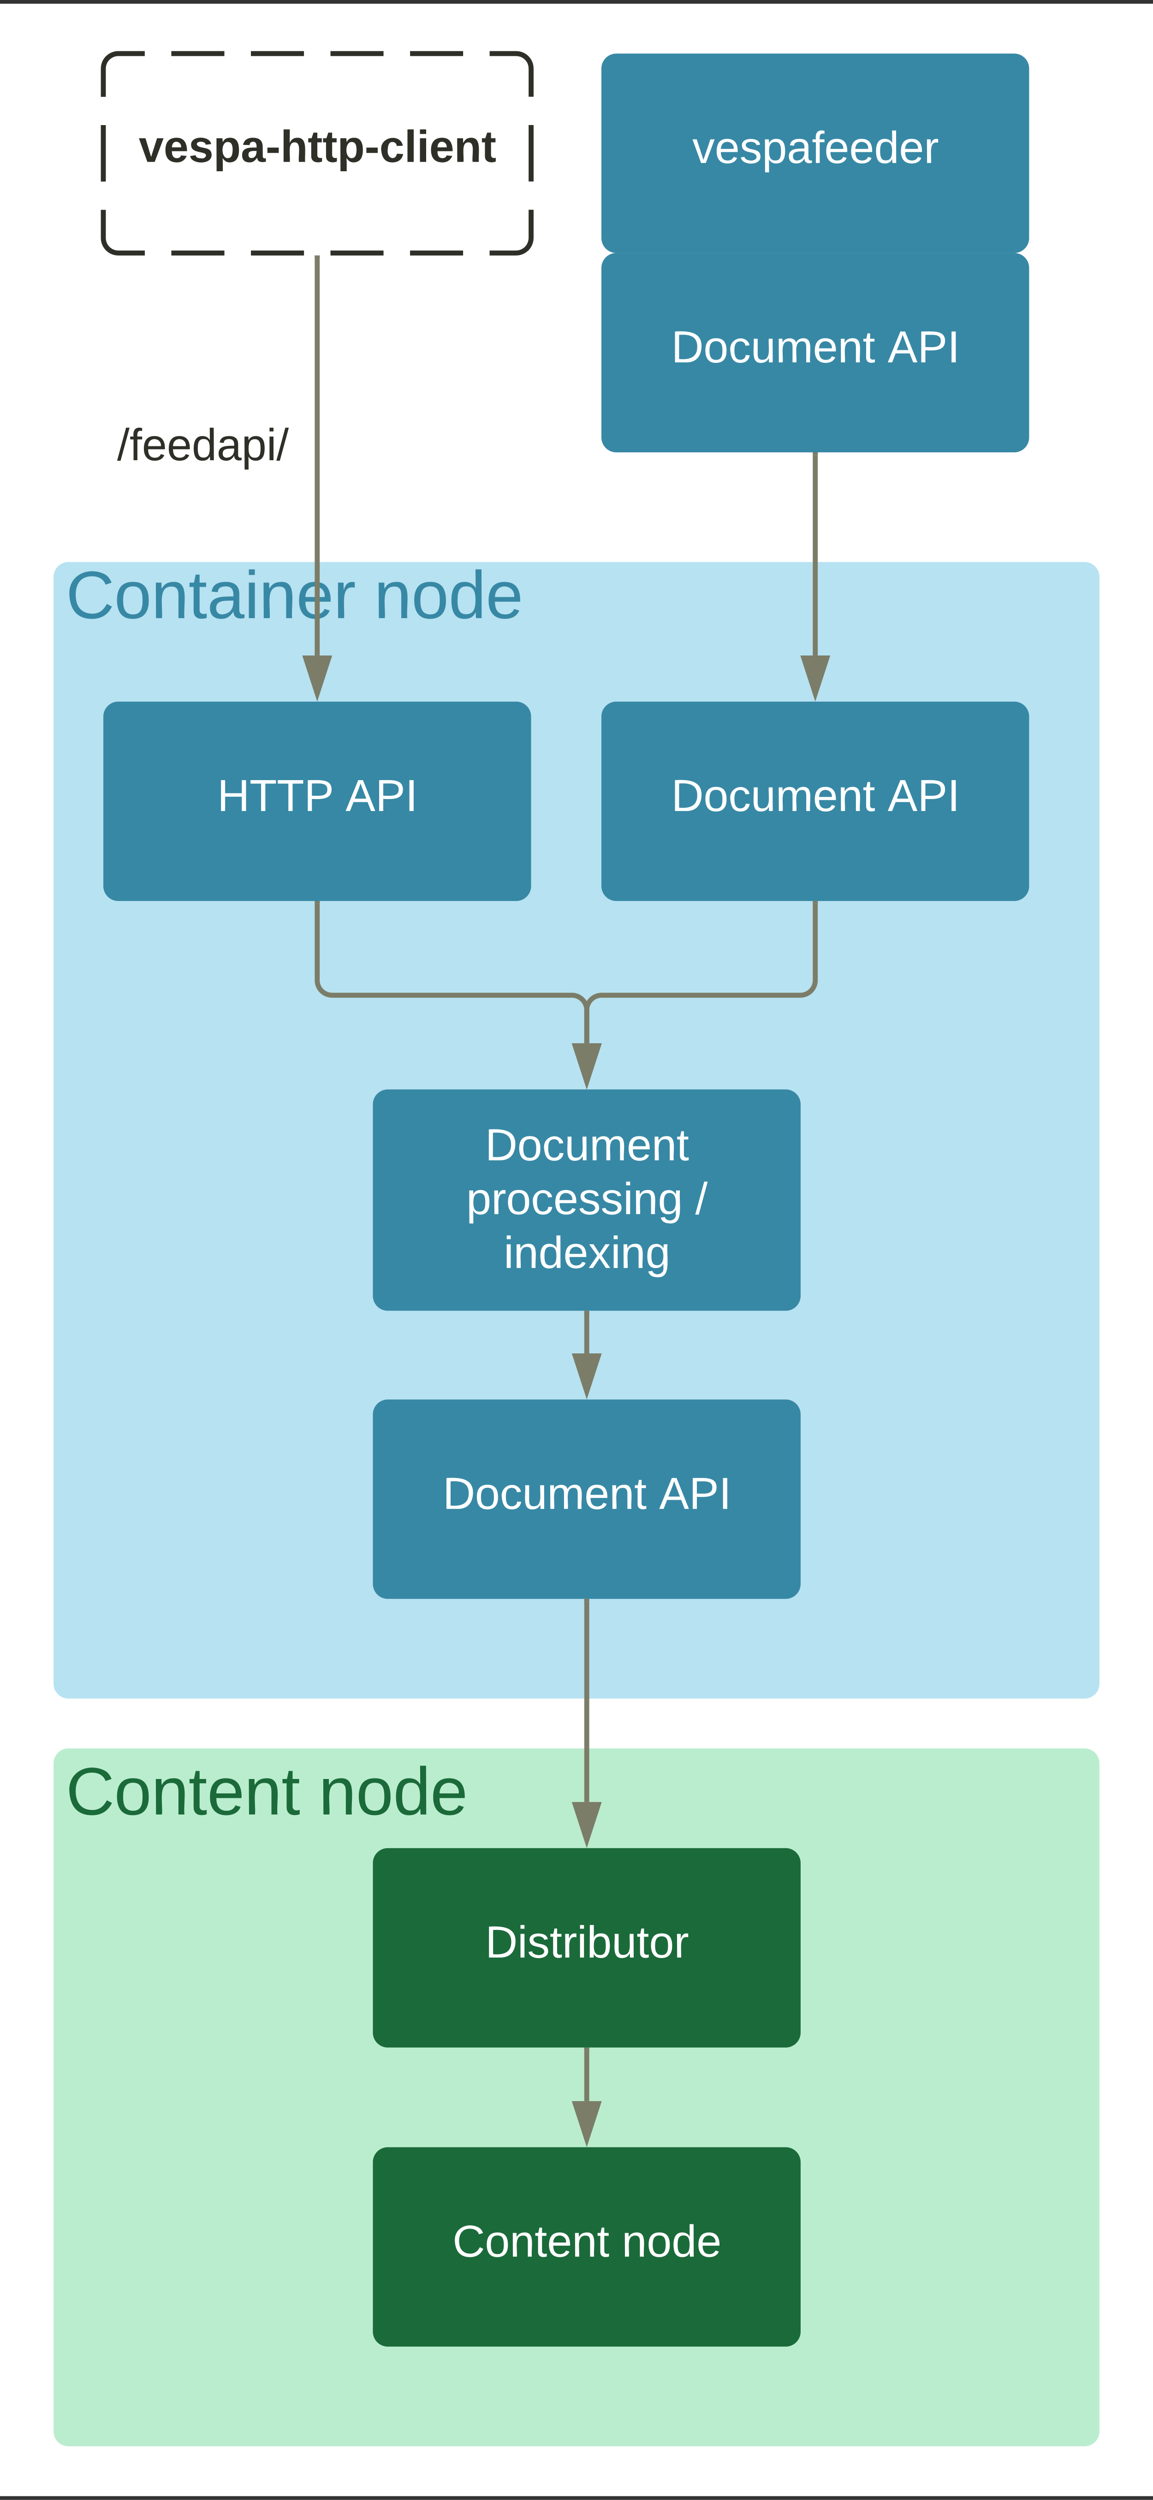 <svg xmlns="http://www.w3.org/2000/svg" xmlns:xlink="http://www.w3.org/1999/xlink" xmlns:lucid="lucid" width="463" height="1003"><rect width="100%" height="100%" fill="#333333" stroke="none"/><g transform="translate(1301.5 501.5)" lucid:page-tab-id="0_0"><path d="M-1500-500h1000V500h-1000z" fill="#fff"/><path d="M-1280-270a6 6 0 0 1 6-6h408a6 6 0 0 1 6 6v444a6 6 0 0 1-6 6h-408a6 6 0 0 1-6-6z" stroke="#000" stroke-opacity="0" stroke-width="3" fill="#b7e2f1"/><path d="M-1280 206a6 6 0 0 1 6-6h408a6 6 0 0 1 6 6v268a6 6 0 0 1-6 6h-408a6 6 0 0 1-6-6z" stroke="#000" stroke-opacity="0" stroke-width="3" fill="#baedce"/><path d="M-1280 206a6 6 0 0 1 6-6h168a6 6 0 0 1 6 6v28a6 6 0 0 1-6 6h-168a6 6 0 0 1-6-6z" stroke="#000" stroke-opacity="0" stroke-width="3" fill="#fff" fill-opacity="0"/><use xlink:href="#a" transform="matrix(1,0,0,1,-1275,205) translate(0 21.511)"/><use xlink:href="#b" transform="matrix(1,0,0,1,-1275,205) translate(101.506 21.511)"/><path d="M-1151.77 66a6 6 0 0 1 6-6H-986a6 6 0 0 1 6 6v68a6 6 0 0 1-6 6h-159.77a6 6 0 0 1-6-6z" stroke="#000" stroke-opacity="0" stroke-width="3" fill="#3788a5"/><use xlink:href="#c" transform="matrix(1,0,0,1,-1139.765,72) translate(16.05 31.9)"/><use xlink:href="#d" transform="matrix(1,0,0,1,-1139.765,72) translate(102.95 31.9)"/><path d="M-1280-274a6 6 0 0 1 6-6h208a6 6 0 0 1 6 6v28a6 6 0 0 1-6 6h-208a6 6 0 0 1-6-6z" stroke="#000" stroke-opacity="0" stroke-width="3" fill="#fff" fill-opacity="0"/><use xlink:href="#e" transform="matrix(1,0,0,1,-1275,-275) translate(0 21.511)"/><use xlink:href="#f" transform="matrix(1,0,0,1,-1275,-275) translate(123.764 21.511)"/><path d="M-1065.88 321v20.5" stroke="#7b7d68" stroke-width="2" fill="none"/><path d="M-1064.88 321.03h-2V320h2z" stroke="#7b7d68" stroke-width=".05" fill="#7b7d68"/><path d="M-1065.88 356.76l-4.64-14.26h9.27z" stroke="#7b7d68" stroke-width="2" fill="#7b7d68"/><path d="M-1065.88 141v80.5" stroke="#7b7d68" stroke-width="2" fill="none"/><path d="M-1064.88 141.03h-2V140h2z" stroke="#7b7d68" stroke-width=".05" fill="#7b7d68"/><path d="M-1065.88 236.76l-4.64-14.26h9.27z" stroke="#7b7d68" stroke-width="2" fill="#7b7d68"/><path d="M-1151.77 366a6 6 0 0 1 6-6H-986a6 6 0 0 1 6 6v68a6 6 0 0 1-6 6h-159.77a6 6 0 0 1-6-6z" stroke="#000" stroke-opacity="0" stroke-width="3" fill="#1b6a3a"/><use xlink:href="#g" transform="matrix(1,0,0,1,-1139.765,372) translate(20.025 31.9)"/><use xlink:href="#h" transform="matrix(1,0,0,1,-1139.765,372) translate(87.975 31.9)"/><path d="M-1151.77 246a6 6 0 0 1 6-6H-986a6 6 0 0 1 6 6v68a6 6 0 0 1-6 6h-159.77a6 6 0 0 1-6-6z" stroke="#000" stroke-opacity="0" stroke-width="3" fill="#1b6a3a"/><use xlink:href="#i" transform="matrix(1,0,0,1,-1139.765,252) translate(33.125 31.9)"/><path d="M-1151.77-58.4a6 6 0 0 1 6-6H-986a6 6 0 0 1 6 6v76.8a6 6 0 0 1-6 6h-159.77a6 6 0 0 1-6-6z" stroke="#000" stroke-opacity="0" stroke-width="3" fill="#3788a5"/><use xlink:href="#j" transform="matrix(1,0,0,1,-1139.765,-52.4) translate(33.05 16.431)"/><use xlink:href="#k" transform="matrix(1,0,0,1,-1139.765,-52.4) translate(25.55 38.031)"/><use xlink:href="#l" transform="matrix(1,0,0,1,-1139.765,-52.4) translate(117.45 38.031)"/><use xlink:href="#m" transform="matrix(1,0,0,1,-1139.765,-52.4) translate(40.55 59.631)"/><path d="M-974.12-319v80.5" stroke="#7b7d68" stroke-width="2" fill="none"/><path d="M-973.12-318.97h-2V-320h2z" stroke="#7b7d68" stroke-width=".05" fill="#7b7d68"/><path d="M-974.12-223.24l-4.63-14.26h9.27z" stroke="#7b7d68" stroke-width="2" fill="#7b7d68"/><path d="M-1174.12-139v30.8a6 6 0 0 0 6 6h96.24a6 6 0 0 1 6 6v13.3" stroke="#7b7d68" stroke-width="2" fill="none"/><path d="M-1173.12-138.97h-2V-140h2z" stroke="#7b7d68" stroke-width=".05" fill="#7b7d68"/><path d="M-1065.88-67.64l-4.64-14.26h9.27z" stroke="#7b7d68" stroke-width="2" fill="#7b7d68"/><path d="M-1065.88 25.4v16.1" stroke="#7b7d68" stroke-width="2" fill="none"/><path d="M-1064.88 25.43h-2V24.4h2z" stroke="#7b7d68" stroke-width=".05" fill="#7b7d68"/><path d="M-1065.88 56.76l-4.64-14.26h9.27z" stroke="#7b7d68" stroke-width="2" fill="#7b7d68"/><path d="M-1260-214a6 6 0 0 1 6-6h159.77a6 6 0 0 1 6 6v68a6 6 0 0 1-6 6H-1254a6 6 0 0 1-6-6z" stroke="#000" stroke-opacity="0" stroke-width="3" fill="#3788a5"/><use xlink:href="#n" transform="matrix(1,0,0,1,-1248,-208) translate(33.75 31.9)"/><use xlink:href="#d" transform="matrix(1,0,0,1,-1248,-208) translate(85.25 31.9)"/><path d="M-1280-334a6 6 0 0 1 6-6h108a6 6 0 0 1 6 6v28a6 6 0 0 1-6 6h-108a6 6 0 0 1-6-6z" stroke="#000" stroke-opacity="0" stroke-width="3" fill="#fff" fill-opacity="0"/><use xlink:href="#o" transform="matrix(1,0,0,1,-1275,-335) translate(20.525 18.15)"/><path d="M-1060-214a6 6 0 0 1 6-6h159.76a6 6 0 0 1 6 6v68a6 6 0 0 1-6 6H-1054a6 6 0 0 1-6-6z" stroke="#000" stroke-opacity="0" stroke-width="3" fill="#3788a5"/><use xlink:href="#c" transform="matrix(1,0,0,1,-1048,-208) translate(16.05 31.9)"/><use xlink:href="#d" transform="matrix(1,0,0,1,-1048,-208) translate(102.95 31.9)"/><path d="M-974.12-139v30.8a6 6 0 0 1-6 6h-79.76a6 6 0 0 0-6 6v13.3" stroke="#7b7d68" stroke-width="2" fill="none"/><path d="M-973.12-138.97h-2V-140h2z" stroke="#7b7d68" stroke-width=".05" fill="#7b7d68"/><path d="M-1065.88-67.64l-4.64-14.26h9.27z" stroke="#7b7d68" stroke-width="2" fill="#7b7d68"/><path d="M-1060-394a6 6 0 0 1 6-6h159.76a6 6 0 0 1 6 6v68a6 6 0 0 1-6 6H-1054a6 6 0 0 1-6-6z" stroke="#000" stroke-opacity="0" stroke-width="3" fill="#3788a5"/><use xlink:href="#c" transform="matrix(1,0,0,1,-1048,-388) translate(16.05 31.9)"/><use xlink:href="#d" transform="matrix(1,0,0,1,-1048,-388) translate(102.95 31.9)"/><path d="M-1060-474a6 6 0 0 1 6-6h159.76a6 6 0 0 1 6 6v68a6 6 0 0 1-6 6H-1054a6 6 0 0 1-6-6z" stroke="#000" stroke-opacity="0" stroke-width="3" fill="#3788a5"/><g><use xlink:href="#p" transform="matrix(1,0,0,1,-1048,-468) translate(24.525 31.9)"/></g><path d="M-1260-474a6 6 0 0 1 6-6h159.77a6 6 0 0 1 6 6v68a6 6 0 0 1-6 6H-1254a6 6 0 0 1-6-6z" fill="#fff"/><path d="M-1232.7-480h21.3m10.66 0h21.3m10.65 0h21.3m10.66 0h21.3m10.65 0h10.67l.93.07.92.22.87.35.8.5.7.6.62.72.5.8.35.88.22.9.07.95v11.33m0 11.34v22.66m0 11.34V-406l-.08.94-.23.9-.36.88-.48.8-.6.72-.73.6-.8.5-.88.37-.92.23-.93.07h-10.66m-10.64 0h-21.3m-10.65 0h-21.3m-10.64 0h-21.3m-10.66 0h-21.3m-10.65 0H-1254l-.94-.07-.9-.22-.88-.35-.8-.5-.72-.6-.6-.72-.5-.8-.37-.88-.23-.9-.07-.95v-11.33m0-11.34v-22.66m0-11.34V-474l.07-.94.22-.9.35-.88.5-.8.6-.72.72-.6.8-.5.88-.37.9-.23.95-.07h10.65" stroke="#2e2f27" stroke-width="2" fill="none"/><g><use xlink:href="#q" transform="matrix(1,0,0,1,-1255,-475) translate(9.225 38.462)"/></g><path d="M-1174.12-398v159.5" stroke="#7b7d68" stroke-width="2" fill="none"/><path d="M-1173.12-397.97h-2V-399h2z" stroke="#7b7d68" stroke-width=".05" fill="#7b7d68"/><path d="M-1174.12-223.24l-4.63-14.26h9.27z" stroke="#7b7d68" stroke-width="2" fill="#7b7d68"/><defs><path fill="#1b6a3a" d="M212-179c-10-28-35-45-73-45-59 0-87 40-87 99 0 60 29 101 89 101 43 0 62-24 78-52l27 14C228-24 195 4 139 4 59 4 22-46 18-125c-6-104 99-153 187-111 19 9 31 26 39 46" id="r"/><path fill="#1b6a3a" d="M100-194c62-1 85 37 85 99 1 63-27 99-86 99S16-35 15-95c0-66 28-99 85-99zM99-20c44 1 53-31 53-75 0-43-8-75-51-75s-53 32-53 75 10 74 51 75" id="s"/><path fill="#1b6a3a" d="M117-194c89-4 53 116 60 194h-32v-121c0-31-8-49-39-48C34-167 62-67 57 0H25l-1-190h30c1 10-1 24 2 32 11-22 29-35 61-36" id="t"/><path fill="#1b6a3a" d="M59-47c-2 24 18 29 38 22v24C64 9 27 4 27-40v-127H5v-23h24l9-43h21v43h35v23H59v120" id="u"/><path fill="#1b6a3a" d="M100-194c63 0 86 42 84 106H49c0 40 14 67 53 68 26 1 43-12 49-29l28 8c-11 28-37 45-77 45C44 4 14-33 15-96c1-61 26-98 85-98zm52 81c6-60-76-77-97-28-3 7-6 17-6 28h103" id="v"/><g id="a"><use transform="matrix(0.075,0,0,0.075,0,0)" xlink:href="#r"/><use transform="matrix(0.075,0,0,0.075,19.345,0)" xlink:href="#s"/><use transform="matrix(0.075,0,0,0.075,34.283,0)" xlink:href="#t"/><use transform="matrix(0.075,0,0,0.075,49.222,0)" xlink:href="#u"/><use transform="matrix(0.075,0,0,0.075,56.691,0)" xlink:href="#v"/><use transform="matrix(0.075,0,0,0.075,71.629,0)" xlink:href="#t"/><use transform="matrix(0.075,0,0,0.075,86.567,0)" xlink:href="#u"/></g><path fill="#1b6a3a" d="M85-194c31 0 48 13 60 33l-1-100h32l1 261h-30c-2-10 0-23-3-31C134-8 116 4 85 4 32 4 16-35 15-94c0-66 23-100 70-100zm9 24c-40 0-46 34-46 75 0 40 6 74 45 74 42 0 51-32 51-76 0-42-9-74-50-73" id="w"/><g id="b"><use transform="matrix(0.075,0,0,0.075,0,0)" xlink:href="#t"/><use transform="matrix(0.075,0,0,0.075,14.938,0)" xlink:href="#s"/><use transform="matrix(0.075,0,0,0.075,29.877,0)" xlink:href="#w"/><use transform="matrix(0.075,0,0,0.075,44.815,0)" xlink:href="#v"/></g><path fill="#fff" d="M30-248c118-7 216 8 213 122C240-48 200 0 122 0H30v-248zM63-27c89 8 146-16 146-99s-60-101-146-95v194" id="x"/><path fill="#fff" d="M100-194c62-1 85 37 85 99 1 63-27 99-86 99S16-35 15-95c0-66 28-99 85-99zM99-20c44 1 53-31 53-75 0-43-8-75-51-75s-53 32-53 75 10 74 51 75" id="y"/><path fill="#fff" d="M96-169c-40 0-48 33-48 73s9 75 48 75c24 0 41-14 43-38l32 2c-6 37-31 61-74 61-59 0-76-41-82-99-10-93 101-131 147-64 4 7 5 14 7 22l-32 3c-4-21-16-35-41-35" id="z"/><path fill="#fff" d="M84 4C-5 8 30-112 23-190h32v120c0 31 7 50 39 49 72-2 45-101 50-169h31l1 190h-30c-1-10 1-25-2-33-11 22-28 36-60 37" id="A"/><path fill="#fff" d="M210-169c-67 3-38 105-44 169h-31v-121c0-29-5-50-35-48C34-165 62-65 56 0H25l-1-190h30c1 10-1 24 2 32 10-44 99-50 107 0 11-21 27-35 58-36 85-2 47 119 55 194h-31v-121c0-29-5-49-35-48" id="B"/><path fill="#fff" d="M100-194c63 0 86 42 84 106H49c0 40 14 67 53 68 26 1 43-12 49-29l28 8c-11 28-37 45-77 45C44 4 14-33 15-96c1-61 26-98 85-98zm52 81c6-60-76-77-97-28-3 7-6 17-6 28h103" id="C"/><path fill="#fff" d="M117-194c89-4 53 116 60 194h-32v-121c0-31-8-49-39-48C34-167 62-67 57 0H25l-1-190h30c1 10-1 24 2 32 11-22 29-35 61-36" id="D"/><path fill="#fff" d="M59-47c-2 24 18 29 38 22v24C64 9 27 4 27-40v-127H5v-23h24l9-43h21v43h35v23H59v120" id="E"/><g id="c"><use transform="matrix(0.05,0,0,0.05,0,0)" xlink:href="#x"/><use transform="matrix(0.05,0,0,0.05,12.95,0)" xlink:href="#y"/><use transform="matrix(0.05,0,0,0.05,22.95,0)" xlink:href="#z"/><use transform="matrix(0.05,0,0,0.05,31.95,0)" xlink:href="#A"/><use transform="matrix(0.05,0,0,0.05,41.95,0)" xlink:href="#B"/><use transform="matrix(0.05,0,0,0.05,56.9,0)" xlink:href="#C"/><use transform="matrix(0.05,0,0,0.05,66.9,0)" xlink:href="#D"/><use transform="matrix(0.05,0,0,0.05,76.9,0)" xlink:href="#E"/></g><path fill="#fff" d="M205 0l-28-72H64L36 0H1l101-248h38L239 0h-34zm-38-99l-47-123c-12 45-31 82-46 123h93" id="F"/><path fill="#fff" d="M30-248c87 1 191-15 191 75 0 78-77 80-158 76V0H30v-248zm33 125c57 0 124 11 124-50 0-59-68-47-124-48v98" id="G"/><path fill="#fff" d="M33 0v-248h34V0H33" id="H"/><g id="d"><use transform="matrix(0.05,0,0,0.05,0,0)" xlink:href="#F"/><use transform="matrix(0.05,0,0,0.05,12,0)" xlink:href="#G"/><use transform="matrix(0.05,0,0,0.05,24,0)" xlink:href="#H"/></g><path fill="#3788a5" d="M212-179c-10-28-35-45-73-45-59 0-87 40-87 99 0 60 29 101 89 101 43 0 62-24 78-52l27 14C228-24 195 4 139 4 59 4 22-46 18-125c-6-104 99-153 187-111 19 9 31 26 39 46" id="I"/><path fill="#3788a5" d="M100-194c62-1 85 37 85 99 1 63-27 99-86 99S16-35 15-95c0-66 28-99 85-99zM99-20c44 1 53-31 53-75 0-43-8-75-51-75s-53 32-53 75 10 74 51 75" id="J"/><path fill="#3788a5" d="M117-194c89-4 53 116 60 194h-32v-121c0-31-8-49-39-48C34-167 62-67 57 0H25l-1-190h30c1 10-1 24 2 32 11-22 29-35 61-36" id="K"/><path fill="#3788a5" d="M59-47c-2 24 18 29 38 22v24C64 9 27 4 27-40v-127H5v-23h24l9-43h21v43h35v23H59v120" id="L"/><path fill="#3788a5" d="M141-36C126-15 110 5 73 4 37 3 15-17 15-53c-1-64 63-63 125-63 3-35-9-54-41-54-24 1-41 7-42 31l-33-3c5-37 33-52 76-52 45 0 72 20 72 64v82c-1 20 7 32 28 27v20c-31 9-61-2-59-35zM48-53c0 20 12 33 32 33 41-3 63-29 60-74-43 2-92-5-92 41" id="M"/><path fill="#3788a5" d="M24-231v-30h32v30H24zM24 0v-190h32V0H24" id="N"/><path fill="#3788a5" d="M100-194c63 0 86 42 84 106H49c0 40 14 67 53 68 26 1 43-12 49-29l28 8c-11 28-37 45-77 45C44 4 14-33 15-96c1-61 26-98 85-98zm52 81c6-60-76-77-97-28-3 7-6 17-6 28h103" id="O"/><path fill="#3788a5" d="M114-163C36-179 61-72 57 0H25l-1-190h30c1 12-1 29 2 39 6-27 23-49 58-41v29" id="P"/><g id="e"><use transform="matrix(0.075,0,0,0.075,0,0)" xlink:href="#I"/><use transform="matrix(0.075,0,0,0.075,19.345,0)" xlink:href="#J"/><use transform="matrix(0.075,0,0,0.075,34.283,0)" xlink:href="#K"/><use transform="matrix(0.075,0,0,0.075,49.222,0)" xlink:href="#L"/><use transform="matrix(0.075,0,0,0.075,56.691,0)" xlink:href="#M"/><use transform="matrix(0.075,0,0,0.075,71.629,0)" xlink:href="#N"/><use transform="matrix(0.075,0,0,0.075,77.53,0)" xlink:href="#K"/><use transform="matrix(0.075,0,0,0.075,92.468,0)" xlink:href="#O"/><use transform="matrix(0.075,0,0,0.075,107.406,0)" xlink:href="#P"/></g><path fill="#3788a5" d="M85-194c31 0 48 13 60 33l-1-100h32l1 261h-30c-2-10 0-23-3-31C134-8 116 4 85 4 32 4 16-35 15-94c0-66 23-100 70-100zm9 24c-40 0-46 34-46 75 0 40 6 74 45 74 42 0 51-32 51-76 0-42-9-74-50-73" id="Q"/><g id="f"><use transform="matrix(0.075,0,0,0.075,0,0)" xlink:href="#K"/><use transform="matrix(0.075,0,0,0.075,14.938,0)" xlink:href="#J"/><use transform="matrix(0.075,0,0,0.075,29.877,0)" xlink:href="#Q"/><use transform="matrix(0.075,0,0,0.075,44.815,0)" xlink:href="#O"/></g><path fill="#fff" d="M212-179c-10-28-35-45-73-45-59 0-87 40-87 99 0 60 29 101 89 101 43 0 62-24 78-52l27 14C228-24 195 4 139 4 59 4 22-46 18-125c-6-104 99-153 187-111 19 9 31 26 39 46" id="R"/><g id="g"><use transform="matrix(0.05,0,0,0.05,0,0)" xlink:href="#R"/><use transform="matrix(0.05,0,0,0.05,12.95,0)" xlink:href="#y"/><use transform="matrix(0.05,0,0,0.05,22.95,0)" xlink:href="#D"/><use transform="matrix(0.05,0,0,0.05,32.95,0)" xlink:href="#E"/><use transform="matrix(0.05,0,0,0.05,37.95,0)" xlink:href="#C"/><use transform="matrix(0.05,0,0,0.05,47.95,0)" xlink:href="#D"/><use transform="matrix(0.05,0,0,0.05,57.95,0)" xlink:href="#E"/></g><path fill="#fff" d="M85-194c31 0 48 13 60 33l-1-100h32l1 261h-30c-2-10 0-23-3-31C134-8 116 4 85 4 32 4 16-35 15-94c0-66 23-100 70-100zm9 24c-40 0-46 34-46 75 0 40 6 74 45 74 42 0 51-32 51-76 0-42-9-74-50-73" id="S"/><g id="h"><use transform="matrix(0.05,0,0,0.05,0,0)" xlink:href="#D"/><use transform="matrix(0.05,0,0,0.05,10,0)" xlink:href="#y"/><use transform="matrix(0.05,0,0,0.05,20,0)" xlink:href="#S"/><use transform="matrix(0.05,0,0,0.05,30,0)" xlink:href="#C"/></g><path fill="#fff" d="M24-231v-30h32v30H24zM24 0v-190h32V0H24" id="T"/><path fill="#fff" d="M135-143c-3-34-86-38-87 0 15 53 115 12 119 90S17 21 10-45l28-5c4 36 97 45 98 0-10-56-113-15-118-90-4-57 82-63 122-42 12 7 21 19 24 35" id="U"/><path fill="#fff" d="M114-163C36-179 61-72 57 0H25l-1-190h30c1 12-1 29 2 39 6-27 23-49 58-41v29" id="V"/><path fill="#fff" d="M115-194c53 0 69 39 70 98 0 66-23 100-70 100C84 3 66-7 56-30L54 0H23l1-261h32v101c10-23 28-34 59-34zm-8 174c40 0 45-34 45-75 0-40-5-75-45-74-42 0-51 32-51 76 0 43 10 73 51 73" id="W"/><g id="i"><use transform="matrix(0.05,0,0,0.05,0,0)" xlink:href="#x"/><use transform="matrix(0.05,0,0,0.05,12.95,0)" xlink:href="#T"/><use transform="matrix(0.05,0,0,0.05,16.9,0)" xlink:href="#U"/><use transform="matrix(0.05,0,0,0.05,25.9,0)" xlink:href="#E"/><use transform="matrix(0.05,0,0,0.05,30.9,0)" xlink:href="#V"/><use transform="matrix(0.05,0,0,0.05,36.85,0)" xlink:href="#T"/><use transform="matrix(0.05,0,0,0.05,40.8,0)" xlink:href="#W"/><use transform="matrix(0.05,0,0,0.05,50.8,0)" xlink:href="#A"/><use transform="matrix(0.05,0,0,0.05,60.8,0)" xlink:href="#E"/><use transform="matrix(0.05,0,0,0.05,65.8,0)" xlink:href="#y"/><use transform="matrix(0.05,0,0,0.05,75.8,0)" xlink:href="#V"/></g><g id="j"><use transform="matrix(0.05,0,0,0.05,0,0)" xlink:href="#x"/><use transform="matrix(0.05,0,0,0.05,12.95,0)" xlink:href="#y"/><use transform="matrix(0.05,0,0,0.05,22.95,0)" xlink:href="#z"/><use transform="matrix(0.05,0,0,0.05,31.95,0)" xlink:href="#A"/><use transform="matrix(0.05,0,0,0.05,41.95,0)" xlink:href="#B"/><use transform="matrix(0.05,0,0,0.05,56.9,0)" xlink:href="#C"/><use transform="matrix(0.05,0,0,0.05,66.9,0)" xlink:href="#D"/><use transform="matrix(0.05,0,0,0.05,76.9,0)" xlink:href="#E"/></g><path fill="#fff" d="M115-194c55 1 70 41 70 98S169 2 115 4C84 4 66-9 55-30l1 105H24l-1-265h31l2 30c10-21 28-34 59-34zm-8 174c40 0 45-34 45-75s-6-73-45-74c-42 0-51 32-51 76 0 43 10 73 51 73" id="X"/><path fill="#fff" d="M177-190C167-65 218 103 67 71c-23-6-38-20-44-43l32-5c15 47 100 32 89-28v-30C133-14 115 1 83 1 29 1 15-40 15-95c0-56 16-97 71-98 29-1 48 16 59 35 1-10 0-23 2-32h30zM94-22c36 0 50-32 50-73 0-42-14-75-50-75-39 0-46 34-46 75s6 73 46 73" id="Y"/><g id="k"><use transform="matrix(0.05,0,0,0.05,0,0)" xlink:href="#X"/><use transform="matrix(0.05,0,0,0.05,10,0)" xlink:href="#V"/><use transform="matrix(0.05,0,0,0.05,15.95,0)" xlink:href="#y"/><use transform="matrix(0.05,0,0,0.05,25.95,0)" xlink:href="#z"/><use transform="matrix(0.05,0,0,0.05,34.95,0)" xlink:href="#C"/><use transform="matrix(0.05,0,0,0.05,44.95,0)" xlink:href="#U"/><use transform="matrix(0.05,0,0,0.05,53.95,0)" xlink:href="#U"/><use transform="matrix(0.05,0,0,0.05,62.95,0)" xlink:href="#T"/><use transform="matrix(0.05,0,0,0.05,66.9,0)" xlink:href="#D"/><use transform="matrix(0.05,0,0,0.05,76.9,0)" xlink:href="#Y"/></g><path fill="#fff" d="M0 4l72-265h28L28 4H0" id="Z"/><use transform="matrix(0.05,0,0,0.05,0,0)" xlink:href="#Z" id="l"/><path fill="#fff" d="M141 0L90-78 38 0H4l68-98-65-92h35l48 74 47-74h35l-64 92 68 98h-35" id="aa"/><g id="m"><use transform="matrix(0.05,0,0,0.05,0,0)" xlink:href="#T"/><use transform="matrix(0.05,0,0,0.05,3.95,0)" xlink:href="#D"/><use transform="matrix(0.05,0,0,0.05,13.95,0)" xlink:href="#S"/><use transform="matrix(0.05,0,0,0.05,23.95,0)" xlink:href="#C"/><use transform="matrix(0.05,0,0,0.05,33.95,0)" xlink:href="#aa"/><use transform="matrix(0.05,0,0,0.05,42.95,0)" xlink:href="#T"/><use transform="matrix(0.05,0,0,0.05,46.9,0)" xlink:href="#D"/><use transform="matrix(0.05,0,0,0.05,56.9,0)" xlink:href="#Y"/></g><path fill="#fff" d="M197 0v-115H63V0H30v-248h33v105h134v-105h34V0h-34" id="ab"/><path fill="#fff" d="M127-220V0H93v-220H8v-28h204v28h-85" id="ac"/><g id="n"><use transform="matrix(0.05,0,0,0.05,0,0)" xlink:href="#ab"/><use transform="matrix(0.05,0,0,0.05,12.95,0)" xlink:href="#ac"/><use transform="matrix(0.05,0,0,0.05,23.9,0)" xlink:href="#ac"/><use transform="matrix(0.05,0,0,0.05,34.85,0)" xlink:href="#G"/></g><path fill="#2e2f27" d="M0 4l72-265h28L28 4H0" id="ad"/><path fill="#2e2f27" d="M101-234c-31-9-42 10-38 44h38v23H63V0H32v-167H5v-23h27c-7-52 17-82 69-68v24" id="ae"/><path fill="#2e2f27" d="M100-194c63 0 86 42 84 106H49c0 40 14 67 53 68 26 1 43-12 49-29l28 8c-11 28-37 45-77 45C44 4 14-33 15-96c1-61 26-98 85-98zm52 81c6-60-76-77-97-28-3 7-6 17-6 28h103" id="af"/><path fill="#2e2f27" d="M85-194c31 0 48 13 60 33l-1-100h32l1 261h-30c-2-10 0-23-3-31C134-8 116 4 85 4 32 4 16-35 15-94c0-66 23-100 70-100zm9 24c-40 0-46 34-46 75 0 40 6 74 45 74 42 0 51-32 51-76 0-42-9-74-50-73" id="ag"/><path fill="#2e2f27" d="M141-36C126-15 110 5 73 4 37 3 15-17 15-53c-1-64 63-63 125-63 3-35-9-54-41-54-24 1-41 7-42 31l-33-3c5-37 33-52 76-52 45 0 72 20 72 64v82c-1 20 7 32 28 27v20c-31 9-61-2-59-35zM48-53c0 20 12 33 32 33 41-3 63-29 60-74-43 2-92-5-92 41" id="ah"/><path fill="#2e2f27" d="M115-194c55 1 70 41 70 98S169 2 115 4C84 4 66-9 55-30l1 105H24l-1-265h31l2 30c10-21 28-34 59-34zm-8 174c40 0 45-34 45-75s-6-73-45-74c-42 0-51 32-51 76 0 43 10 73 51 73" id="ai"/><path fill="#2e2f27" d="M24-231v-30h32v30H24zM24 0v-190h32V0H24" id="aj"/><g id="o"><use transform="matrix(0.05,0,0,0.05,0,0)" xlink:href="#ad"/><use transform="matrix(0.05,0,0,0.05,5,0)" xlink:href="#ae"/><use transform="matrix(0.05,0,0,0.05,10,0)" xlink:href="#af"/><use transform="matrix(0.05,0,0,0.05,20,0)" xlink:href="#af"/><use transform="matrix(0.05,0,0,0.05,30,0)" xlink:href="#ag"/><use transform="matrix(0.05,0,0,0.05,40,0)" xlink:href="#ah"/><use transform="matrix(0.05,0,0,0.05,50,0)" xlink:href="#ai"/><use transform="matrix(0.05,0,0,0.05,60,0)" xlink:href="#aj"/><use transform="matrix(0.05,0,0,0.05,63.95,0)" xlink:href="#ad"/></g><path fill="#fff" d="M108 0H70L1-190h34L89-25l56-165h34" id="ak"/><path fill="#fff" d="M141-36C126-15 110 5 73 4 37 3 15-17 15-53c-1-64 63-63 125-63 3-35-9-54-41-54-24 1-41 7-42 31l-33-3c5-37 33-52 76-52 45 0 72 20 72 64v82c-1 20 7 32 28 27v20c-31 9-61-2-59-35zM48-53c0 20 12 33 32 33 41-3 63-29 60-74-43 2-92-5-92 41" id="al"/><path fill="#fff" d="M101-234c-31-9-42 10-38 44h38v23H63V0H32v-167H5v-23h27c-7-52 17-82 69-68v24" id="am"/><g id="p"><use transform="matrix(0.05,0,0,0.05,0,0)" xlink:href="#ak"/><use transform="matrix(0.05,0,0,0.05,9,0)" xlink:href="#C"/><use transform="matrix(0.05,0,0,0.05,19,0)" xlink:href="#U"/><use transform="matrix(0.05,0,0,0.05,28,0)" xlink:href="#X"/><use transform="matrix(0.05,0,0,0.05,38,0)" xlink:href="#al"/><use transform="matrix(0.05,0,0,0.05,48,0)" xlink:href="#am"/><use transform="matrix(0.05,0,0,0.05,53,0)" xlink:href="#C"/><use transform="matrix(0.05,0,0,0.05,63,0)" xlink:href="#C"/><use transform="matrix(0.05,0,0,0.05,73,0)" xlink:href="#S"/><use transform="matrix(0.05,0,0,0.05,83,0)" xlink:href="#C"/><use transform="matrix(0.05,0,0,0.05,93,0)" xlink:href="#V"/></g><path fill="#2e2f27" d="M128 0H69L1-190h53L99-40l48-150h52" id="an"/><path fill="#2e2f27" d="M185-48c-13 30-37 53-82 52C43 2 14-33 14-96s30-98 90-98c62 0 83 45 84 108H66c0 31 8 55 39 56 18 0 30-7 34-22zm-45-69c5-46-57-63-70-21-2 6-4 13-4 21h74" id="ao"/><path fill="#2e2f27" d="M137-138c1-29-70-34-71-4 15 46 118 7 119 86 1 83-164 76-172 9l43-7c4 19 20 25 44 25 33 8 57-30 24-41C81-84 22-81 20-136c-2-80 154-74 161-7" id="ap"/><path fill="#2e2f27" d="M135-194c53 0 70 44 70 98 0 56-19 98-73 100-31 1-45-17-59-34 3 33 2 69 2 105H25l-1-265h48c2 10 0 23 3 31 11-24 29-35 60-35zM114-30c33 0 39-31 40-66 0-38-9-64-40-64-56 0-55 130 0 130" id="aq"/><path fill="#2e2f27" d="M133-34C117-15 103 5 69 4 32 3 11-16 11-54c-1-60 55-63 116-61 1-26-3-47-28-47-18 1-26 9-28 27l-52-2c7-38 36-58 82-57s74 22 75 68l1 82c-1 14 12 18 25 15v27c-30 8-71 5-69-32zm-48 3c29 0 43-24 42-57-32 0-66-3-65 30 0 17 8 27 23 27" id="ar"/><path fill="#2e2f27" d="M14-72v-43h91v43H14" id="as"/><path fill="#2e2f27" d="M114-157C55-157 80-60 75 0H25v-261h50l-1 109c12-26 28-41 61-42 86-1 58 113 63 194h-50c-7-57 23-157-34-157" id="at"/><path fill="#2e2f27" d="M115-3C79 11 28 4 28-45v-112H4v-33h27l15-45h31v45h36v33H77v99c-1 23 16 31 38 25v30" id="au"/><path fill="#2e2f27" d="M190-63c-7 42-38 67-86 67-59 0-84-38-90-98-12-110 154-137 174-36l-49 2c-2-19-15-32-35-32-30 0-35 28-38 64-6 74 65 87 74 30" id="av"/><path fill="#2e2f27" d="M25 0v-261h50V0H25" id="aw"/><path fill="#2e2f27" d="M25-224v-37h50v37H25zM25 0v-190h50V0H25" id="ax"/><path fill="#2e2f27" d="M135-194c87-1 58 113 63 194h-50c-7-57 23-157-34-157-59 0-34 97-39 157H25l-1-190h47c2 12-1 28 3 38 12-26 28-41 61-42" id="ay"/><g id="q"><use transform="matrix(0.05,0,0,0.05,0,0)" xlink:href="#an"/><use transform="matrix(0.05,0,0,0.05,10,0)" xlink:href="#ao"/><use transform="matrix(0.05,0,0,0.05,20,0)" xlink:href="#ap"/><use transform="matrix(0.05,0,0,0.05,30,0)" xlink:href="#aq"/><use transform="matrix(0.05,0,0,0.05,40.95,0)" xlink:href="#ar"/><use transform="matrix(0.05,0,0,0.05,50.95,0)" xlink:href="#as"/><use transform="matrix(0.05,0,0,0.05,56.9,0)" xlink:href="#at"/><use transform="matrix(0.05,0,0,0.05,67.85,0)" xlink:href="#au"/><use transform="matrix(0.05,0,0,0.05,73.8,0)" xlink:href="#au"/><use transform="matrix(0.05,0,0,0.05,79.75,0)" xlink:href="#aq"/><use transform="matrix(0.05,0,0,0.05,90.7,0)" xlink:href="#as"/><use transform="matrix(0.05,0,0,0.05,96.65,0)" xlink:href="#av"/><use transform="matrix(0.05,0,0,0.05,106.65,0)" xlink:href="#aw"/><use transform="matrix(0.05,0,0,0.05,111.65,0)" xlink:href="#ax"/><use transform="matrix(0.05,0,0,0.05,116.65,0)" xlink:href="#ao"/><use transform="matrix(0.05,0,0,0.05,126.65,0)" xlink:href="#ay"/><use transform="matrix(0.05,0,0,0.05,137.6,0)" xlink:href="#au"/></g></defs></g></svg>